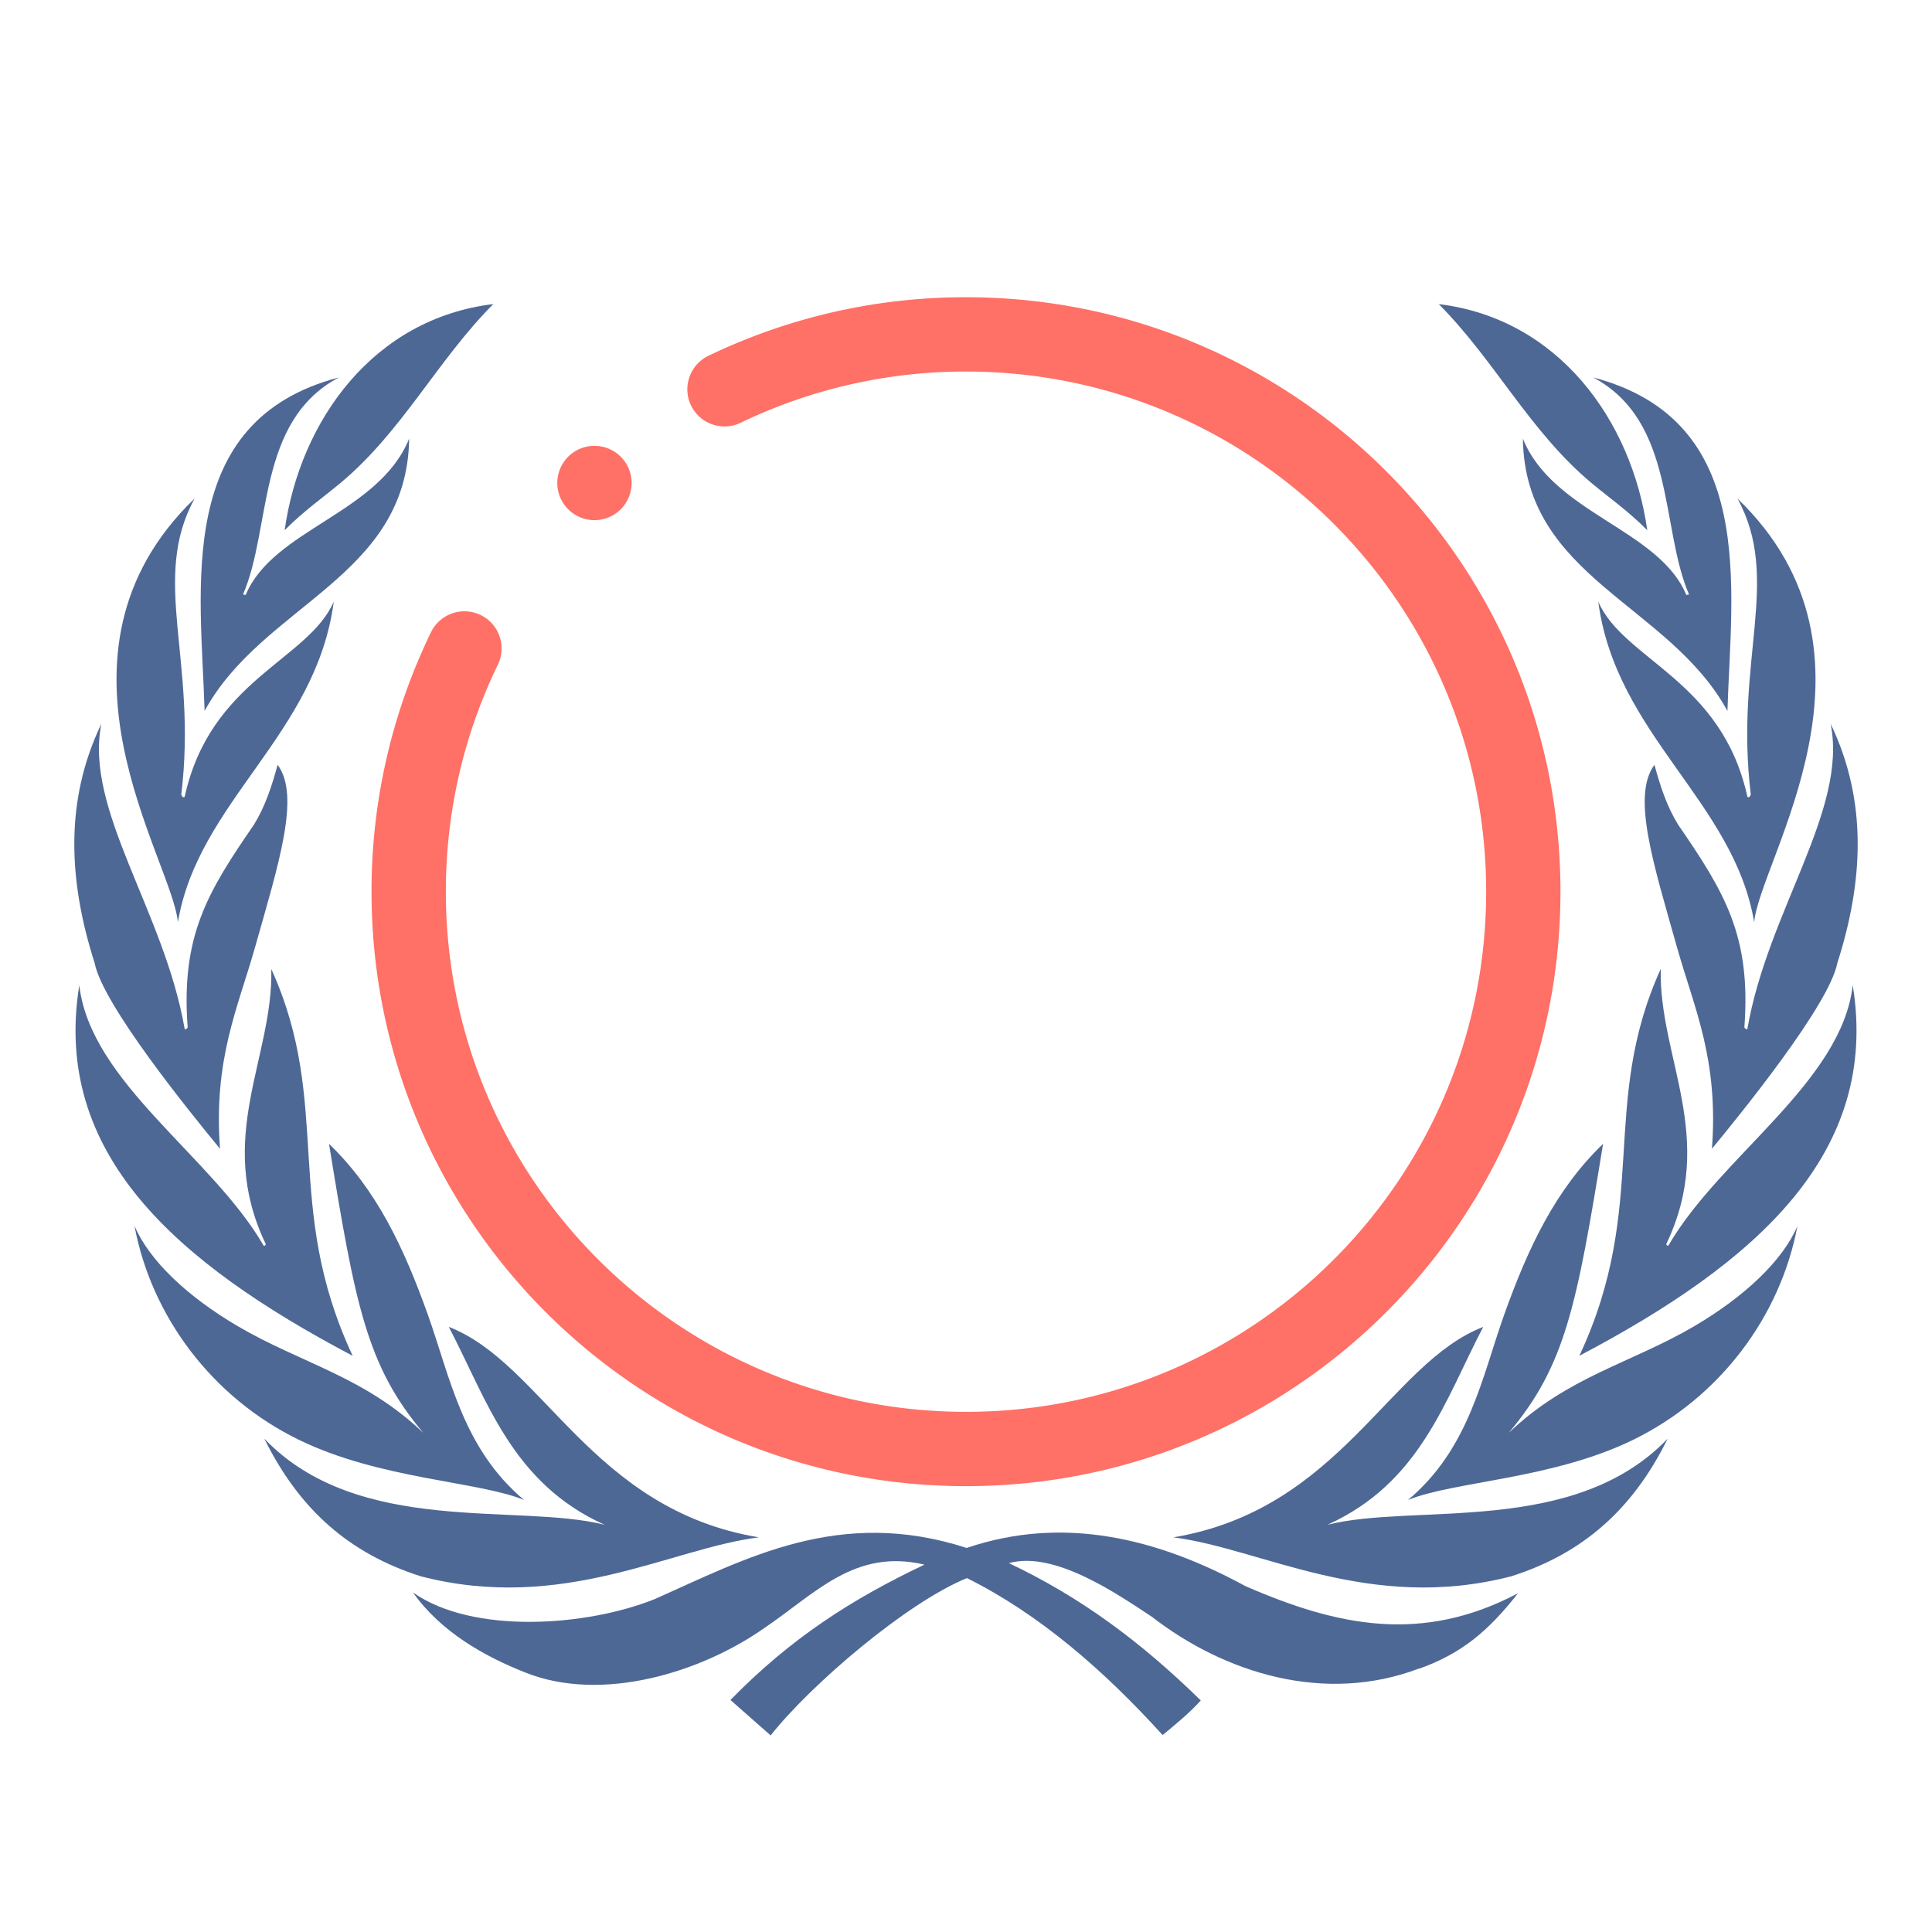 <svg fill="none" xmlns="http://www.w3.org/2000/svg" viewBox="0 0 52 52" aria-hidden="true"><path fill-rule="evenodd" clip-rule="evenodd" d="M13.277 8.185c-1.499 1.503-2.458 3.438-4.116 4.817-.475.396-.99.753-1.5 1.27.419-2.966 2.396-5.698 5.613-6.087h.003zm25.447 0c1.499 1.503 2.458 3.438 4.113 4.817.474.396.99.753 1.5 1.27-.42-2.966-2.397-5.698-5.613-6.087z" fill="#4E6896"/><path fill-rule="evenodd" clip-rule="evenodd" d="M9.119 10.16C6.897 11.343 7.317 14.206 6.541 16l.072.013c.737-1.772 3.586-2.193 4.4-4.209-.055 3.748-3.932 4.45-5.506 7.33-.102-3.32-.829-7.807 3.612-8.975zm33.763 0c2.222 1.184 1.802 4.048 2.578 5.84l-.072.014c-.737-1.772-3.586-2.193-4.4-4.209.055 3.748 3.932 4.45 5.506 7.33.102-3.32.828-7.808-3.612-8.976v.001z" fill="#4E6896"/><path fill-rule="evenodd" clip-rule="evenodd" d="M5.239 13.416c-1.197 2.184.08 4.34-.36 7.974.019.02.019.085.09.061.692-3.164 3.324-3.676 4.015-5.258-.474 3.587-3.648 5.375-4.196 8.629-.153-1.687-3.914-7.2.45-11.405v-.001zm41.524 0c1.196 2.184-.08 4.34.36 7.974-.02.02-.02.085-.09.061-.692-3.164-3.325-3.676-4.016-5.258.475 3.587 3.648 5.375 4.197 8.629.152-1.687 3.914-7.2-.451-11.405v-.001z" fill="#4E6896"/><path fill-rule="evenodd" clip-rule="evenodd" d="M2.73 19.474c-.473 2.314 1.692 5.043 2.241 8.224.039.014.066-.02.08-.046-.183-2.456.527-3.632 1.785-5.457.306-.498.483-1.047.636-1.61.62.833.03 2.657-.618 4.947-.458 1.615-1.112 2.984-.932 5.388-.795-.967-3.156-3.872-3.375-5-.695-2.175-.825-4.35.184-6.444v-.002zm46.54 0c.474 2.314-1.69 5.043-2.24 8.224-.038.014-.065-.02-.08-.046.184-2.456-.527-3.632-1.784-5.457-.306-.498-.483-1.047-.636-1.61-.62.833-.03 2.657.617 4.947.457 1.616 1.111 2.98.93 5.387.796-.967 3.157-3.872 3.376-5 .695-2.175.825-4.35-.184-6.444h.002z" fill="#4E6896"/><path fill-rule="evenodd" clip-rule="evenodd" d="M2.134 26.517c.3 2.616 3.569 4.604 4.962 7.009.04.014.053-.02.056-.043-1.374-2.871.205-5.009.15-7.402 1.662 3.659.29 6.343 2.19 10.411-4.773-2.516-8.09-5.45-7.358-9.974zm47.733-.001c-.3 2.616-3.57 4.604-4.962 7.008-.04.015-.053-.018-.056-.042 1.373-2.873-.204-5.01-.15-7.403-1.662 3.66-.29 6.344-2.19 10.412 4.772-2.514 8.09-5.448 7.358-9.972v-.003z" fill="#4E6896"/><path fill-rule="evenodd" clip-rule="evenodd" d="M3.619 32.992c.403.943 1.431 1.91 2.783 2.704 1.712 1.003 3.4 1.349 4.994 2.873-1.526-1.809-1.832-3.428-2.541-7.783 1.284 1.237 2.013 2.791 2.658 4.591.604 1.692.94 3.607 2.591 4.994-1.24-.505-3.885-.555-6.063-1.62-2.321-1.132-3.963-3.307-4.422-5.759zm44.763 0c-.403.943-1.432 1.91-2.783 2.704-1.712 1.003-3.4 1.349-4.995 2.873 1.53-1.809 1.833-3.428 2.543-7.783-1.284 1.237-2.014 2.791-2.659 4.591-.604 1.692-.939 3.607-2.59 4.994 1.24-.505 3.885-.555 6.062-1.62 2.318-1.132 3.96-3.307 4.419-5.759h.003z" fill="#4E6896"/><path fill-rule="evenodd" clip-rule="evenodd" d="M7.117 38.725c2.53 2.634 6.824 1.723 9.156 2.315-2.497-1.128-3.155-3.338-4.193-5.326 2.533.977 3.842 4.913 8.342 5.664-2.372.298-5.276 2.04-9.102 1.047-1.908-.61-3.256-1.782-4.204-3.699l.001-.001zm37.766 0c-2.529 2.634-6.823 1.723-9.156 2.315 2.497-1.128 3.156-3.338 4.194-5.326-2.534.977-3.843 4.913-8.342 5.664 2.371.298 5.276 2.04 9.102 1.047 1.908-.61 3.256-1.782 4.203-3.699v-.001z" fill="#4E6896"/><path fill-rule="evenodd" clip-rule="evenodd" d="M38.195 44.908c-2.525.96-5.215.139-7.192-1.392-.899-.591-2.613-1.789-3.848-1.444 1.918.91 3.527 2.094 5.164 3.695-.278.316-.693.659-1.027.932-1.568-1.73-3.317-3.255-5.267-4.224-1.618.657-4.202 2.866-5.283 4.234l-1.082-.954c1.626-1.663 3.265-2.714 5.223-3.643-1.878-.44-2.927.771-4.297 1.697-1.7 1.202-4.38 2.032-6.444 1.208-1.1-.433-2.273-1.092-3.027-2.156 1.611 1.135 4.666.915 6.5.182 2.47-1.096 4.973-2.49 8.403-1.38 2.61-.885 5.14-.258 7.498 1.025 2.49 1.088 4.761 1.556 7.341.195-.805 1.026-1.52 1.622-2.658 2.03l-.004-.005z" fill="#4E6896"/><path fill-rule="evenodd" clip-rule="evenodd" d="M26 10c7.732 0 14 6.268 14 14s-6.268 14-14 14-14-6.268-14-14c0-2.192.503-4.264 1.4-6.11a1 1 0 00-1.8-.873A15.94 15.94 0 0010 24c0 8.837 7.163 16 16 16s16-7.163 16-16S34.837 8 26 8a15.94 15.94 0 00-6.934 1.577 1 1 0 10.868 1.802A13.94 13.94 0 0126 10z" fill="#FF7067"/><path d="M15 13a1 1 0 102 0 1 1 0 00-2 0z" fill="#FF7067"/></svg>
